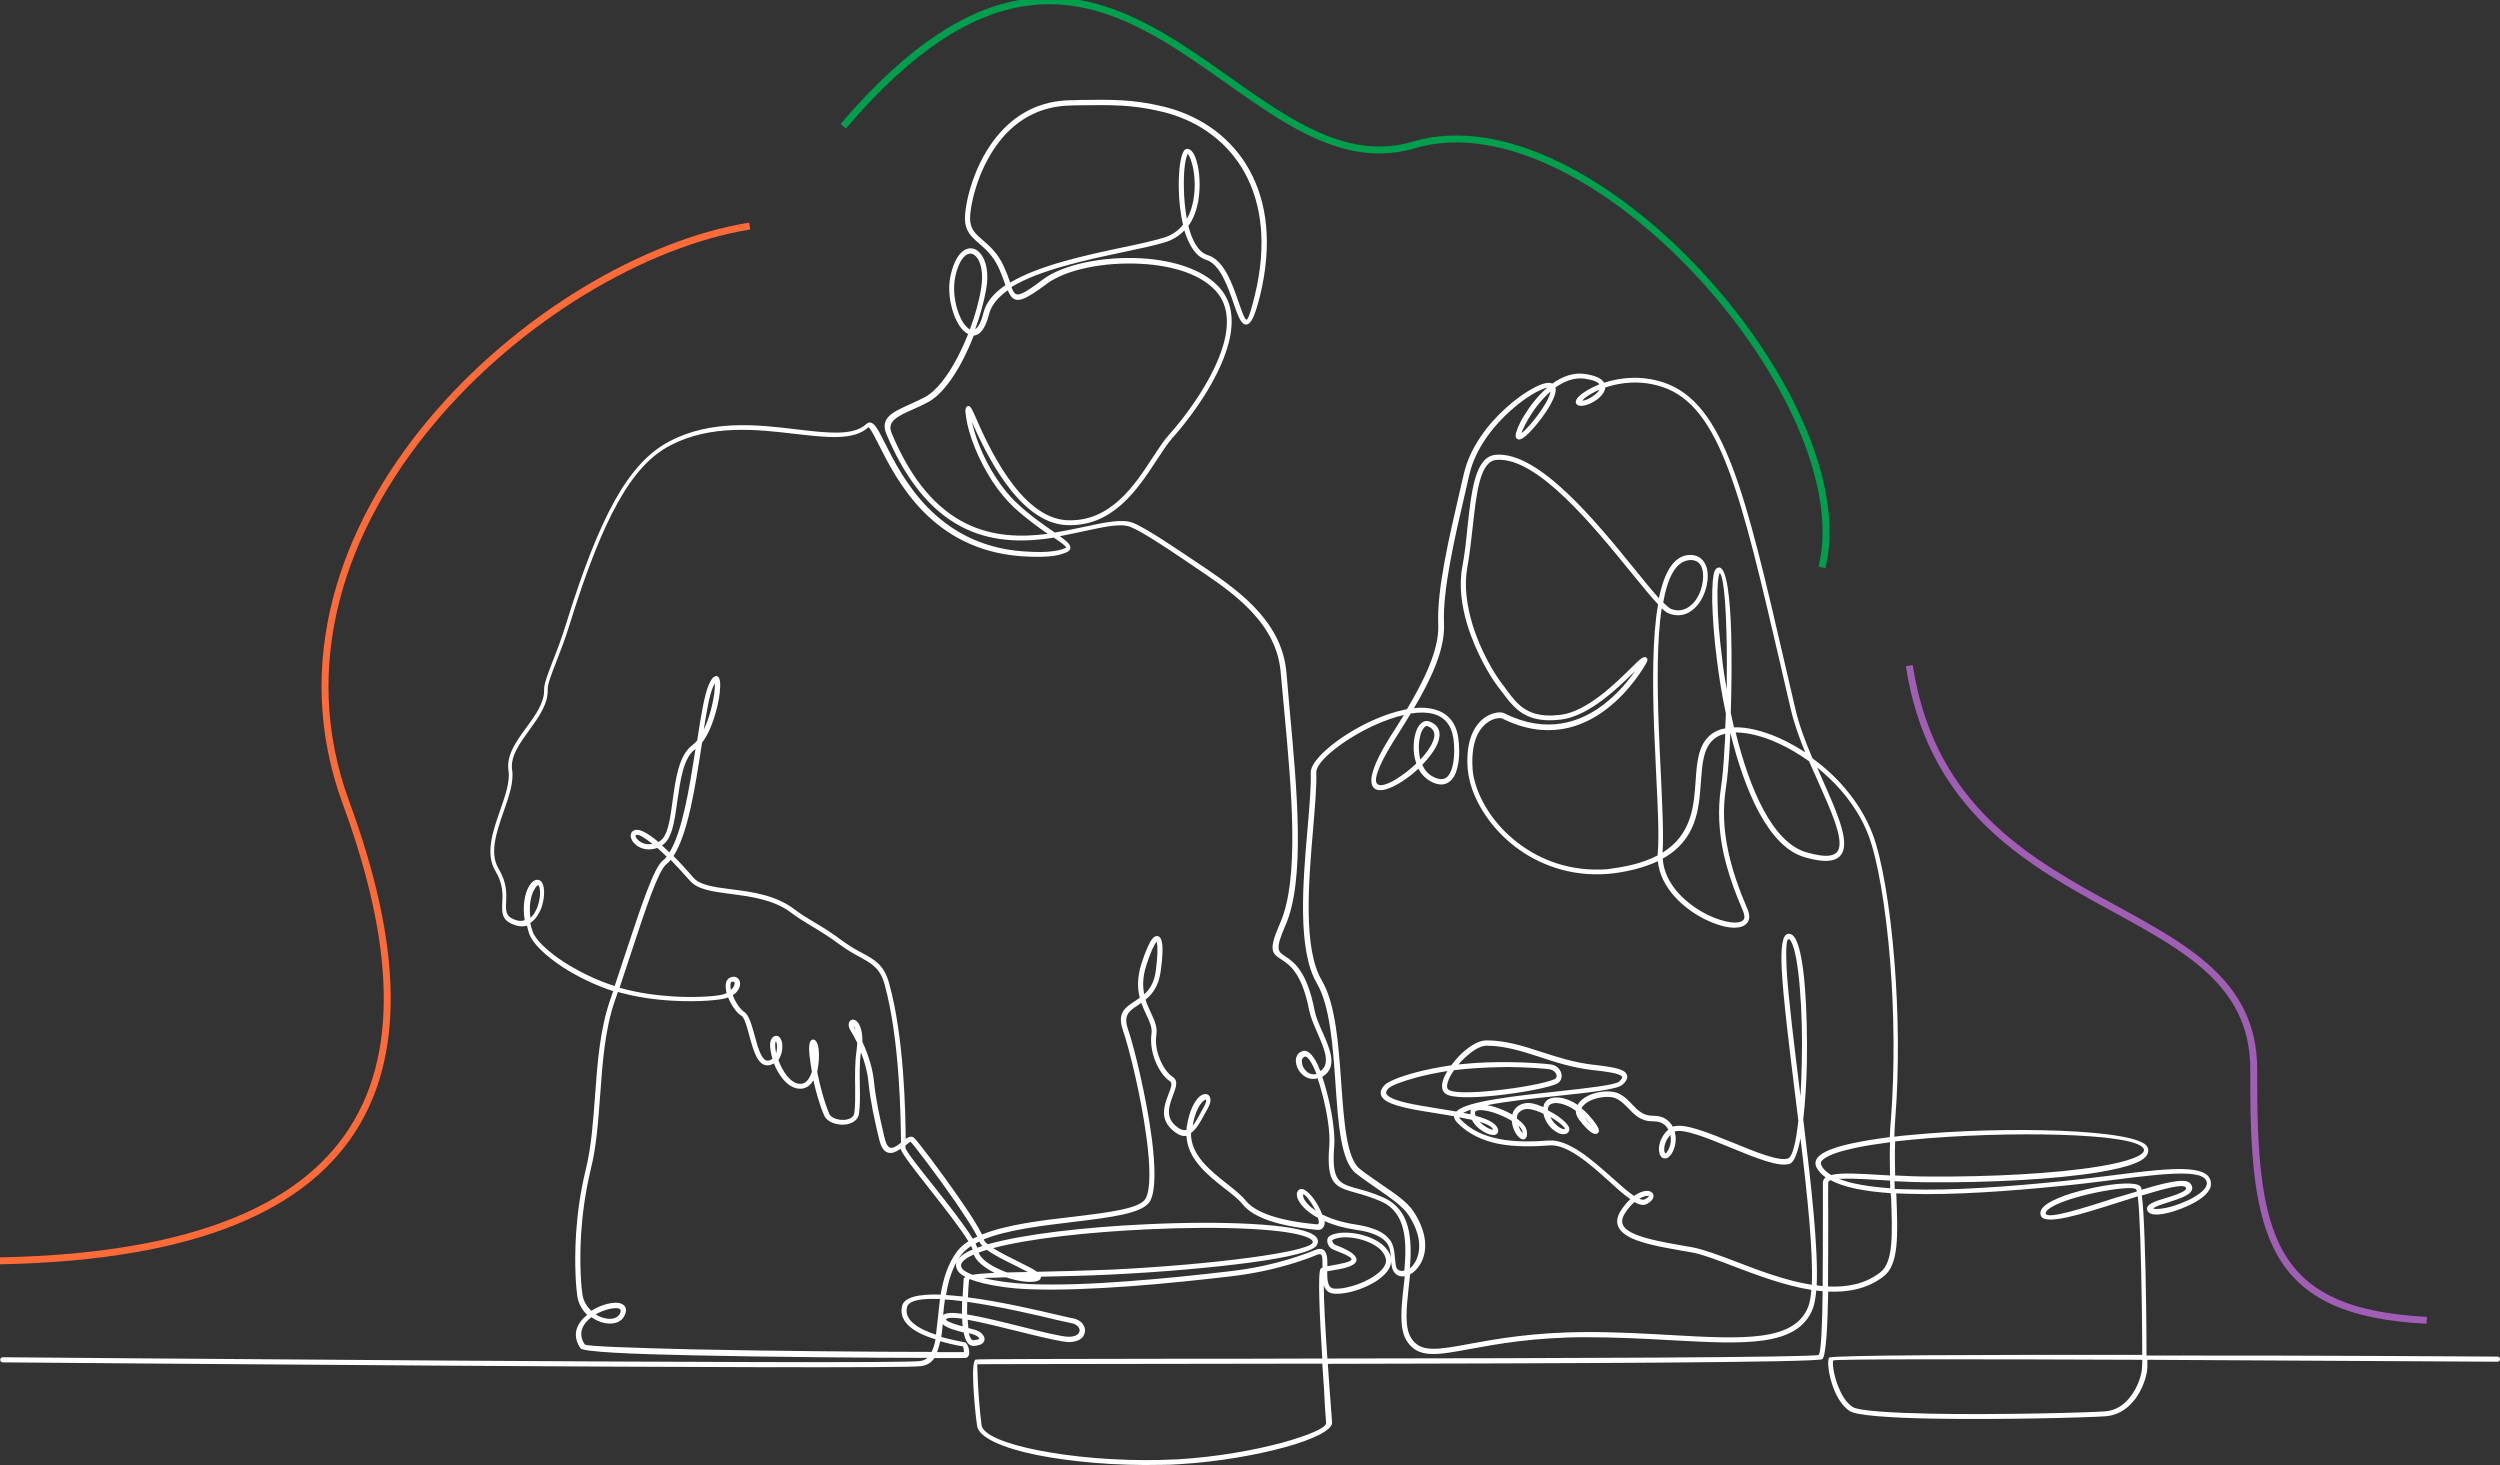 <svg width="720" height="422" viewBox="0 0 720 422" fill="none" xmlns="http://www.w3.org/2000/svg">
<rect x="0" y="0" width="720" height="422" fill="#333333" stroke="none"/>
<g clip-path="url(#clip0_388_5198)">
<path d="M719.263 390.701C719.693 390.701 720 391.008 720 391.437C720 391.867 719.693 392.174 719.263 392.174C718.956 392.174 667.808 391.867 618.441 391.621C618.441 392.603 618.441 393.278 618.441 393.647C618.441 395.795 617.213 400.275 614.389 403.589C612.485 405.859 609.845 407.639 606.406 407.885C601.371 408.253 575.89 408.928 556.241 408.56C544.39 408.314 534.627 407.701 532.663 406.35C530.575 404.939 529.101 402.484 528.119 399.968C526.584 396.101 526.215 391.928 526.768 391.008C527.198 390.271 571.162 390.148 616.968 390.21C616.968 383.459 616.783 368.362 616.415 356.885C616.231 351.546 615.985 347.004 615.678 344.549C613.836 345.102 611.933 345.715 610.029 346.329C599.407 349.705 588.661 353.141 587.74 350.011C587.433 349.091 587.802 348.232 588.661 347.434C589.828 346.329 592.038 345.286 594.679 344.304C597.258 343.383 600.389 342.586 603.398 341.972C609.599 340.683 615.555 340.376 616.476 341.726C616.599 341.91 616.722 342.217 616.783 342.647C623.66 340.56 629.371 339.21 630.722 340.744C631.704 341.849 631.52 342.77 630.599 343.629C629.432 344.672 626.976 345.47 624.643 346.206C623.108 346.697 621.696 347.127 620.775 347.618C620.345 347.863 620.099 347.986 620.099 347.986C620.161 348.109 620.468 348.17 620.897 348.17C621.941 348.232 623.538 347.986 625.318 347.495C627.099 347.004 629.064 346.206 630.844 345.347C633.423 343.997 635.45 342.401 635.572 340.99C635.695 339.149 633.73 338.29 630.292 338.044C625.38 337.737 617.643 338.658 608.556 339.824C604.135 340.376 599.345 340.99 594.31 341.481C579.267 343.015 562.75 344.243 549.487 343.813C548.32 343.752 547.215 343.752 546.11 343.69L546.171 344.734C546.601 355.842 546.846 364.188 542.548 367.564C537.943 371.123 532.417 372.228 526.522 371.982C526.338 381.986 525.908 390.578 524.803 391.437C523.514 392.419 448.787 392.665 382.412 392.787C382.719 397.697 383.087 402.3 383.333 405.491C383.456 407.516 383.579 408.989 383.64 409.726C383.701 411.812 378.298 414.574 369.886 416.845C361.781 419.054 350.851 421.018 339.553 421.693C337.895 421.816 336.238 421.877 334.518 421.877C321.624 422.184 308.545 421.018 298.66 419.054C288.712 417.029 281.897 414.022 281.406 410.646C280.914 407.394 280.485 402.423 280.3 398.495C280.116 394.813 280.3 391.867 280.976 391.56C281.344 391.376 306.458 391.376 340.413 391.314C352.939 391.314 366.693 391.314 380.815 391.253C380.079 379.592 379.465 366.582 380.324 365.416C380.447 365.293 380.631 365.17 380.877 365.047C380.877 363.575 380.938 362.224 380.631 361.549C380.447 361.181 380.14 361.058 379.342 361.365C377.623 362.102 368.228 365.968 354.658 367.564C345.755 368.607 335.439 369.712 325.308 370.448C315.115 371.185 305.107 371.614 296.756 371.307C291.414 371.123 286.748 370.448 283.186 369.589C281.774 369.221 280.485 368.852 279.441 368.423C279.195 368.484 279.134 368.484 279.072 368.546V368.668C278.949 370.141 278.827 371.86 278.765 373.639C288.405 374.867 299.212 377.444 305.045 378.795C306.949 379.224 308.361 379.592 308.914 379.654C310.572 379.961 311.677 380.82 312.168 381.863C312.414 382.354 312.536 382.907 312.475 383.398C312.414 383.95 312.229 384.441 311.922 384.932C311.247 385.852 309.958 386.466 307.993 386.527C305.905 386.527 300.317 385.177 294.116 383.643C288.774 382.293 282.941 380.881 278.704 380.083C278.704 380.39 278.704 380.697 278.765 381.004C278.827 381.495 278.827 381.986 278.888 382.477C279.993 382.784 280.914 382.968 281.406 383.213C282.204 383.52 282.879 384.073 283.248 384.686C283.493 385.055 283.555 385.423 283.555 385.791C283.493 386.221 283.309 386.589 282.941 386.896C282.511 387.264 281.713 387.509 280.546 387.632C278.888 387.755 278.028 386.159 277.537 383.766C275.204 383.152 272.502 382.416 271.52 381.372C271.397 382.661 271.274 383.888 271.09 385.055C272.011 385.3 272.932 385.546 273.792 385.73C275.327 386.098 276.555 386.343 277.23 386.466C277.599 386.527 277.783 386.589 277.906 386.589C278.397 386.773 278.827 387.571 279.011 388.43C279.072 388.737 279.134 389.044 279.134 389.351C279.134 389.657 279.134 389.964 279.011 390.271C278.888 390.701 278.581 391.008 278.151 391.069C278.028 391.13 274.651 391.13 269.125 391.13C268.204 392.419 266.976 393.278 265.134 393.462C256.047 394.567 1.535 392.358 0.798 392.358C0.369 392.358 0.062 392.051 0.062 391.621C0.062 391.192 0.369 390.885 0.798 390.885C1.535 390.885 255.924 393.094 264.95 391.99C265.809 391.867 266.546 391.56 267.099 391.069C251.38 391.069 222.03 390.823 199.25 390.332C181.627 389.964 167.873 389.351 167.198 388.307C164.496 384.441 166.215 381.004 169.101 378.672C167.689 377.322 166.645 375.542 166.277 373.394C166.031 371.86 165.294 364.925 165.908 355.228C166.277 349.766 167.075 343.445 168.733 336.694C170.329 330.188 170.821 322.885 171.373 315.521C172.049 306.07 172.785 296.496 175.733 287.965C176.04 287.167 176.285 286.308 176.592 285.449C171.312 283.73 166.215 281.214 162.04 278.514C157.005 275.2 153.321 271.64 152.4 268.878C152.154 268.081 151.909 267.344 151.786 266.608C151.724 266.608 151.725 266.608 151.663 266.608C150.619 266.915 149.391 266.853 148.102 266.362C144.418 265.012 144.54 262.925 144.663 259.918C144.786 257.586 144.909 254.579 142.698 250.897C139.69 245.864 141.9 239.482 144.049 233.344C145.523 229.11 146.935 225.059 146.444 221.929C145.769 217.572 148.654 213.521 151.602 209.532C154.242 205.911 156.821 202.29 156.698 198.67C156.637 197.074 157.742 194.128 159.277 190.2C160.444 187.254 161.794 183.695 163.022 179.706C167.873 164.117 172.356 152.58 177.084 144.11C181.873 135.58 186.908 130.179 192.802 127.11C204.899 120.728 218.407 122.323 229.582 123.674C238.424 124.717 245.792 125.576 249.477 122.139C250.275 121.403 251.073 121.587 251.871 122.446C252.731 123.367 253.652 125.208 254.88 127.663C259.792 137.421 269.616 156.876 294.484 158.778C298.66 159.085 301.484 159.024 303.449 158.717C305.352 158.471 306.396 158.042 307.01 157.735C307.072 157.673 307.194 157.796 307.133 157.735C306.887 157.182 305.537 156.2 303.51 154.85C287.73 157.305 268.266 155.832 255.31 125.085C253.345 120.36 257.029 118.703 262.064 116.432C263.415 115.818 264.827 115.204 266.301 114.407C269.678 112.627 272.993 108.208 275.757 102.93C276.862 100.782 277.906 98.511 278.827 96.179C278.765 96.118 278.642 96.118 278.581 96.056C277.783 95.627 276.985 94.829 276.309 93.786C274.099 90.472 272.625 84.335 273.792 79.241C274.713 75.129 276.248 72.858 277.906 71.938C278.704 71.508 279.564 71.385 280.362 71.631C281.16 71.815 281.835 72.367 282.449 73.104C283.984 75.006 284.844 78.566 284.046 83.168C283.432 86.667 282.327 90.778 280.853 94.829C281.713 94.277 282.572 92.804 283.248 90.042C284.046 86.912 286.318 84.335 289.572 82.125C289.511 81.941 289.449 81.818 289.388 81.634C288.958 80.407 288.467 78.995 287.73 77.338C286.072 73.717 283.923 71.815 282.081 70.219C279.748 68.194 277.906 66.598 277.906 62.855C277.906 58.743 280.362 46.714 288.098 38.122C292.765 32.905 299.335 28.977 308.484 28.855C309.282 28.855 310.019 28.855 310.756 28.793C319.966 28.671 326.29 28.548 335.071 30.696C335.501 30.819 335.869 30.88 336.299 31.003C346.369 33.764 354.842 39.902 359.877 49.046C364.912 58.19 366.509 70.342 362.886 85.194C362.702 85.93 362.518 86.667 362.272 87.465C360.983 92.19 359.816 93.786 358.527 93.418C357.237 93.049 356.377 90.533 355.272 87.342C353.614 82.493 351.342 76.049 347.351 74.822C344.343 73.901 342.378 70.526 341.088 66.353C339.676 67.887 337.834 69.053 335.501 69.79C332.431 70.71 328.194 71.631 323.466 72.613C312.721 74.883 299.274 77.768 291.291 82.677C291.537 83.353 291.783 83.905 292.09 84.273C293.011 85.501 294.791 84.703 300.317 80.529C306.151 76.111 317.756 73.779 328.685 74.392C338.264 74.945 347.413 77.829 351.895 83.659C355.641 88.508 355.272 94.952 353.062 101.396C349.623 111.583 341.518 121.894 337.711 126.067C336.299 127.663 334.825 129.934 333.167 132.45C327.703 140.796 320.519 151.843 307.133 151.229C293.256 150.554 283.739 130.118 279.932 121.587C280.362 123.428 281.037 125.822 282.081 128.399C283.37 131.652 285.028 134.843 286.993 137.789C288.774 140.489 290.8 143.006 293.011 145.031C296.94 148.713 300.87 151.352 303.694 153.316L303.756 153.377C306.765 152.886 309.65 152.273 312.291 151.72C318.247 150.432 323.098 149.388 326.229 150.554C328.01 151.229 331.141 153.071 334.887 155.464C338.571 157.858 342.992 160.803 347.536 163.872C352.878 167.493 358.281 171.421 362.518 176.208C366.816 181.056 369.886 186.702 370.5 193.76C370.807 197.503 371.114 200.94 371.421 204.377C373.57 227.575 375.965 253.413 370.193 266.546C367.184 273.42 368.044 274.034 370.009 275.322C372.526 276.979 376.394 279.496 378.605 291.034C378.973 292.875 379.894 295.084 380.877 297.232C383.087 302.264 385.298 307.297 381 309.997C380.938 310.059 380.877 310.059 380.815 310.12C381.245 311.409 381.675 312.759 382.043 314.232C383.579 319.878 384.561 326.322 384.254 330.127C383.456 340.253 385.666 340.867 391.008 342.34C393.034 342.892 395.491 343.567 398.376 344.856C406.236 348.354 406.727 356.701 406.052 365.293L406.113 365.232C406.727 364.741 407.28 364.004 407.71 363.206C409.245 360.322 409.429 355.658 405.622 349.889C403.964 347.434 400.71 345.163 396.903 342.524C394.877 341.113 392.727 339.64 390.578 337.983C386.157 334.607 385.421 323.744 384.622 312.145C383.886 301.283 383.026 289.683 379.28 283.239C373.57 273.604 375.228 254.088 376.579 238.622C377.131 232.178 377.623 226.409 377.5 222.482C377.377 218.799 385.85 211.742 395.245 207.507C398.376 206.095 401.569 204.991 404.578 204.377C404.762 204.316 405.008 204.316 405.192 204.254C409.859 196.399 414.525 187.316 414.218 179.89C413.788 169.886 417.227 155.28 420.604 140.674C420.911 139.262 421.279 137.85 421.586 136.439C423.367 128.767 428.648 121.955 433.99 117.23C436.691 114.836 439.393 112.934 441.603 111.768C443.998 110.479 445.902 109.988 446.945 110.417C447.007 110.417 447.007 110.479 447.068 110.479C449.893 108.454 453.147 107.165 456.586 107.717C459.778 108.208 461.375 109.129 461.989 110.233C466.594 108.699 472.734 108.024 479.181 110.172C496.62 116.064 502.637 141.84 514.119 191.489C515.04 195.417 515.961 199.467 517.067 204.193C518.11 208.734 519.952 213.583 521.979 218.37C525.294 220.825 528.487 223.648 531.25 226.9C534.628 230.828 537.452 235.308 539.294 240.157C541.934 247.03 544.329 260.777 545.618 277.102C546.724 291.279 547.031 307.42 545.803 322.701C545.68 324.297 545.618 325.831 545.557 327.365C547.031 327.181 548.627 326.997 550.224 326.874C577.486 324.235 615.924 325.156 618.441 330.311C618.564 330.557 618.625 330.802 618.687 331.109C618.871 332.705 617.459 334.055 614.696 335.098C612.24 336.08 608.678 336.878 604.38 337.614C591.731 339.701 572.39 340.622 555.75 340.499C552.188 340.499 548.75 340.315 545.618 340.192C545.618 340.928 545.68 341.665 545.68 342.401C546.785 342.463 547.952 342.524 549.18 342.524C562.381 342.954 578.837 341.726 593.819 340.192C598.67 339.701 603.521 339.087 608.064 338.535C617.213 337.369 625.011 336.387 630.108 336.755C634.467 337.062 636.923 338.351 636.739 341.235C636.616 343.261 634.222 345.224 631.213 346.759C629.371 347.679 627.345 348.477 625.441 349.03C623.538 349.582 621.757 349.889 620.529 349.766C619.546 349.705 618.871 349.398 618.503 348.784C618.011 347.802 618.625 347.066 619.792 346.452C620.836 345.9 622.31 345.47 623.906 344.979C626.116 344.304 628.45 343.567 629.371 342.708C629.616 342.463 629.678 342.217 629.432 341.91C628.573 340.928 623.292 342.34 616.845 344.304C617.213 347.004 617.459 351.607 617.643 357.008C618.073 368.484 618.196 383.582 618.196 390.394C667.87 390.332 718.956 390.701 719.263 390.701ZM616.968 391.621C571.592 391.437 528.242 391.376 527.996 391.805C527.628 392.419 528.057 395.979 529.47 399.477C530.391 401.748 531.68 403.957 533.522 405.184C535.242 406.35 544.697 406.903 556.241 407.148C575.767 407.516 601.249 406.841 606.284 406.473C609.292 406.228 611.564 404.693 613.222 402.668C615.801 399.6 616.906 395.61 616.906 393.647C616.968 393.278 616.968 392.603 616.968 391.621ZM615.433 343.138C615.371 342.892 615.31 342.708 615.248 342.586C614.696 341.726 609.415 342.279 603.705 343.445C600.757 344.058 597.749 344.856 595.231 345.715C592.714 346.575 590.688 347.557 589.705 348.477C589.275 348.907 589.091 349.275 589.152 349.52C589.705 351.239 599.714 348.048 609.599 344.856C611.564 344.365 613.529 343.69 615.433 343.138ZM544.513 343.629C537.145 343.138 531.005 341.972 527.198 339.885C526.768 340.069 526.522 340.315 526.522 340.622C526.461 342.279 526.522 345.593 526.522 349.766C526.522 355.719 526.522 363.39 526.461 370.51C532.049 370.755 537.268 369.773 541.566 366.398C545.311 363.452 545.004 355.474 544.636 344.795L544.513 343.629ZM525.786 339.087C524.558 338.228 523.637 337.185 523.084 336.08C522.531 334.791 522.961 333.625 524.312 332.582C526.093 331.232 529.531 330.066 534.075 329.145C537.022 328.531 540.461 327.979 544.268 327.488C544.329 325.892 544.39 324.235 544.575 322.517C545.741 307.297 545.496 291.279 544.39 277.164C543.101 260.962 540.706 247.398 538.127 240.586C536.347 235.861 533.584 231.565 530.329 227.76C528.18 225.243 525.786 223.034 523.33 221.009C523.882 222.298 524.435 223.586 524.987 224.814C528.794 233.344 532.049 240.832 530.882 244.821C529.961 247.889 526.707 248.933 519.645 246.846C509.391 243.839 502.514 228.005 498.339 211.067C498.277 212.417 498.216 213.706 498.155 214.994C497.848 220.088 497.479 224.323 497.049 227.023C496.067 233.344 496.497 239.359 497.725 245.128C498.953 250.897 500.979 256.481 503.251 261.759C504.049 263.601 503.927 264.951 503.128 265.871C502.207 266.976 500.427 267.344 498.216 267.099C496.128 266.853 493.672 266.055 491.155 264.828C484.83 261.698 478.199 255.684 477.462 248.012C475.436 248.994 473.103 249.792 470.401 250.467C467.822 251.081 465.366 251.51 462.971 251.694C452.165 252.492 443.077 248.994 436.261 243.778C429.446 238.5 424.902 231.38 423.306 224.998C422.999 223.77 422.814 222.604 422.692 221.438C422.323 216.59 423.06 213.153 424.288 210.637C425.271 208.734 426.499 207.384 427.788 206.525C429.077 205.666 430.428 205.298 431.472 205.175C432.27 205.114 432.946 205.236 433.376 205.482C445.472 211.496 455.112 208.059 461.928 202.843C465.243 200.265 467.883 197.319 469.787 194.803C470.217 194.251 470.585 193.698 470.954 193.207L470.892 193.269C466.287 197.81 457.875 206.095 449.831 207.2C439.516 208.55 436.2 204.07 432.762 199.529C432.332 198.976 431.963 198.424 431.534 197.933C429.2 194.926 425.025 187.93 422.569 179.89C420.972 174.551 420.113 168.72 421.157 163.197C421.832 159.637 422.262 155.71 422.63 151.904C423.797 141.226 424.841 131.468 430.797 130.977C443.2 129.934 459.84 150.432 470.892 164.056C473.594 167.37 475.927 170.255 477.769 172.28C479.304 164.854 482.006 160.006 486.611 159.821C489.129 159.76 490.664 161.11 491.4 163.135C491.953 164.731 491.953 166.695 491.523 168.659C491.093 170.623 490.234 172.587 489.006 174.121C486.98 176.637 484.094 178.049 480.532 176.637C480.041 176.453 479.366 175.962 478.567 175.226C477.155 184.431 477.278 196.951 477.708 209.103C477.892 213.767 478.076 218.431 478.322 222.85C478.752 232.424 479.181 240.709 478.813 245.435C478.813 245.496 478.813 245.496 478.813 245.557C487.225 240.341 487.839 232.178 488.33 224.998C488.699 219.597 489.067 214.749 492.444 211.803C493.181 211.128 494.041 210.637 495.023 210.269C495.576 210.023 496.19 209.9 496.865 209.778C496.927 208.366 496.988 206.955 497.049 205.482C495.883 200.02 495.023 194.619 494.409 189.587C493.611 183.388 493.243 177.742 493.12 173.323C493.058 168.843 493.304 165.652 493.857 164.363C494.164 163.749 494.593 163.442 495.085 163.442C495.146 163.442 495.146 163.442 495.207 163.442C497.295 163.749 498.278 171.912 498.585 182.467C498.769 189.525 498.707 197.749 498.462 205.359C498.769 206.709 499.076 208.059 499.383 209.471C503.128 209.348 507.672 210.453 512.4 212.539C514.856 213.644 517.374 215.056 519.891 216.651C518.233 212.539 516.698 208.366 515.777 204.377C514.795 200.327 513.812 195.908 512.83 191.673C501.409 142.576 495.514 117.046 478.813 111.461C472.611 109.374 466.717 110.111 462.357 111.583C462.296 111.952 462.235 112.259 462.05 112.627C461.743 113.363 461.129 114.038 460.454 114.652C458.612 116.248 455.787 117.291 454.498 116.739C454.068 116.555 453.822 116.186 453.822 115.757C453.822 115.266 454.191 114.652 454.866 114.038C455.419 113.486 456.217 112.934 457.261 112.32C458.182 111.768 459.349 111.215 460.638 110.663C460.147 109.988 458.857 109.435 456.463 109.067C453.454 108.638 450.568 109.742 447.989 111.583C448.051 112.013 448.051 112.443 447.989 112.934C447.621 114.898 445.902 117.843 443.937 120.482C441.972 123.06 439.823 125.453 438.533 126.19C438.104 126.497 437.674 126.619 437.305 126.558C436.753 126.435 436.507 126.067 436.507 125.453C436.507 124.962 436.753 124.103 437.182 123.06C437.612 122.078 438.165 120.912 438.963 119.684C440.56 117.046 442.831 114.038 445.595 111.645C444.858 111.768 443.753 112.259 442.402 112.934C440.253 114.1 437.674 115.879 435.095 118.212C429.998 122.753 424.841 129.32 423.183 136.684C422.876 138.096 422.507 139.507 422.2 140.919C418.823 155.403 415.446 169.948 415.876 179.767C416.183 187.316 411.823 196.153 407.218 203.947C409.367 203.702 411.394 203.825 413.174 204.316C416.736 205.298 419.315 207.814 419.99 212.539C420.297 214.749 420.42 217.879 419.867 220.456C419.56 221.991 419.069 223.341 418.271 224.323C417.411 225.366 416.244 226.041 414.771 225.918C413.973 225.857 413.051 225.612 412.069 225.059C410.473 224.2 409.306 222.911 408.508 221.377C407.587 222.236 406.604 223.095 405.56 223.832C401.815 226.655 397.885 228.373 396.043 227.207C394.078 225.98 394.447 221.929 399.789 213.153C400.464 212.048 401.14 210.944 401.876 209.839C402.675 208.612 403.473 207.262 404.332 205.911C401.631 206.525 398.745 207.568 395.982 208.796C387.078 212.846 378.973 219.29 379.096 222.42C379.219 226.471 378.728 232.24 378.175 238.684C376.886 253.904 375.228 273.174 380.693 282.38C384.684 289.131 385.482 300.853 386.28 311.9C387.078 323.192 387.815 333.687 391.684 336.694C393.833 338.351 395.982 339.824 397.947 341.174C401.938 343.874 405.315 346.206 407.096 348.907C411.271 355.228 411.025 360.445 409.245 363.697C408.692 364.741 408.017 365.538 407.28 366.214C406.911 366.52 406.482 366.827 406.113 367.011C405.99 368.116 405.867 369.282 405.745 370.387C405.069 376.585 404.455 382.293 406.42 385.361C409.122 389.657 413.973 388.737 423.306 387.018C430.981 385.607 441.603 383.704 456.401 383.643C465.305 383.582 473.717 384.073 481.331 384.502C501.962 385.668 516.944 386.466 520.812 376.217C521.242 375.112 521.487 373.517 521.672 371.491C513.996 370.264 506.014 367.257 499.26 364.679C494.471 362.838 490.234 361.242 487.225 360.69C486.98 360.629 485.813 360.445 484.708 360.26C478.076 359.094 471.445 357.928 468.129 355.596C465.612 353.816 464.813 351.484 467.085 348.232C467.884 347.066 468.743 346.084 469.541 345.347C467.699 344.12 465.612 342.217 463.401 340.192C457.936 335.282 451.366 329.452 446.27 329.882C441.296 330.25 436.323 330.311 431.718 329.452C427.051 328.531 422.814 326.629 419.56 323.192C419.007 322.578 418.762 322.026 418.762 321.474C417.227 321.228 415.569 320.921 413.973 320.676C407.28 319.633 400.771 318.589 398.561 316.564C397.333 315.459 397.271 314.109 398.745 312.514C399.727 311.47 403.166 310.059 407.832 308.831C410.78 308.033 414.28 307.358 417.964 306.806C418.639 305.885 419.376 305.026 420.174 304.167C422.692 301.589 425.7 299.626 428.034 299.626C433.621 299.626 438.595 301.221 443.875 302.94C448.419 304.412 453.27 306.008 459.103 306.683H459.287C463.217 307.174 466.901 307.604 468.129 308.893C468.989 309.813 468.866 310.979 467.269 312.391C465.734 313.802 457.568 314.662 448.296 315.643C441.358 316.38 433.867 317.178 428.341 318.282C429.016 318.405 429.814 318.589 430.551 318.835C432.27 319.387 434.051 320.124 435.586 321.044C435.586 320.983 435.586 320.983 435.586 320.921C435.77 319.939 436.507 318.896 437.612 318.282C438.533 317.791 439.7 317.485 441.051 317.73C442.156 317.914 443.323 318.344 444.489 318.835C444.551 318.405 444.674 317.976 444.858 317.669C445.288 316.932 446.024 316.38 447.007 316.196C447.866 316.012 448.91 316.012 450.016 316.257C451.366 316.564 452.901 317.178 454.375 318.221C454.682 317.607 455.173 317.055 455.787 316.564C456.647 315.889 457.691 315.337 458.857 314.968C461.498 314.109 464.629 314.048 466.533 315.091C468.068 315.95 469.112 317.055 470.155 318.16C471.752 319.817 473.225 321.412 476.296 321.351C477.646 321.351 478.813 321.658 479.734 322.272C480.594 322.824 481.269 323.56 481.76 324.481C485.015 323.315 492.076 326.261 499.076 329.084C505.769 331.846 512.461 334.546 514.979 333.625C516.268 333.134 517.251 328.9 517.926 322.763C517.619 320.124 517.251 317.423 516.944 314.846C515.224 300.792 513.567 287.535 513.137 279.066C512.83 272.868 513.321 269.001 515.04 268.94C515.9 268.878 516.575 269.431 517.189 270.535C518.417 272.868 519.338 278.023 519.83 284.528C520.321 290.911 520.505 298.644 520.382 306.07C520.259 311.9 519.891 317.607 519.338 322.394C521.61 340.928 523.698 359.708 523.207 370.203C523.821 370.264 524.373 370.325 524.926 370.387C524.987 363.329 524.987 355.658 524.987 349.766C524.987 345.593 524.987 342.217 524.987 340.56C525.049 339.947 525.294 339.456 525.786 339.087ZM524.496 335.466C524.987 336.632 526.031 337.614 527.382 338.412C528.794 338.044 530.882 337.921 533.399 337.983C535.671 338.044 538.25 338.167 541.198 338.351C542.18 338.412 543.224 338.474 544.329 338.535C544.268 335.466 544.206 332.275 544.329 328.961C540.706 329.452 537.329 329.943 534.505 330.557C530.145 331.477 526.891 332.521 525.294 333.748C524.496 334.3 524.251 334.853 524.496 335.466ZM529.593 339.517C533.215 340.928 538.312 341.788 544.39 342.217C544.39 341.481 544.329 340.744 544.329 340.008C543.224 339.947 542.119 339.885 541.075 339.824C538.127 339.64 535.487 339.517 533.338 339.456C531.926 339.456 530.636 339.456 529.593 339.517ZM550.653 328.225C548.996 328.409 547.399 328.531 545.803 328.716C545.68 332.152 545.741 335.405 545.803 338.535C548.996 338.719 552.434 338.842 555.995 338.842C572.574 338.965 591.793 338.044 604.38 335.957C608.556 335.282 611.994 334.484 614.389 333.564C616.476 332.766 617.582 331.907 617.459 331.109C617.459 330.986 617.397 330.925 617.336 330.802C615.126 326.199 577.486 325.647 550.653 328.225ZM523.759 390.21C524.496 389.657 524.803 381.495 524.926 371.86C524.312 371.798 523.698 371.737 523.084 371.676C522.9 373.762 522.593 375.481 522.163 376.708C517.926 388 502.514 387.141 481.208 385.975C473.594 385.545 465.182 385.116 456.34 385.116C441.665 385.177 431.104 387.08 423.49 388.491C413.543 390.332 408.385 391.253 405.131 386.159C402.92 382.661 403.534 376.708 404.271 370.264C404.394 369.343 404.455 368.484 404.578 367.564C403.227 367.748 402.061 367.318 401.324 366.091C400.894 365.416 400.771 364.434 400.648 363.39C400.525 365.477 398.745 367.38 396.35 368.975C394.017 370.448 391.008 371.676 388.307 372.228C386.833 372.535 385.482 372.657 384.315 372.596C382.535 372.473 381.675 371.491 381.245 370.141C381.245 374.928 381.736 383.398 382.289 391.253C448.358 391.192 522.777 390.946 523.759 390.21ZM380.815 392.726C366.632 392.726 352.878 392.787 340.29 392.787C306.519 392.849 281.528 392.849 281.467 392.91C281.406 392.91 281.528 395.304 281.651 398.434C281.835 402.361 282.265 407.21 282.695 410.462C283.063 413.163 289.449 415.802 298.782 417.643C308.545 419.607 321.501 420.773 334.273 420.466C335.931 420.404 337.588 420.343 339.246 420.282C350.483 419.607 361.29 417.643 369.272 415.495C376.947 413.347 381.982 411.199 381.921 409.849C381.859 409.235 381.798 407.701 381.614 405.614C381.491 402.361 381.184 397.697 380.815 392.726ZM382.289 364.679C382.719 364.618 383.149 364.495 383.64 364.434C385.912 364.004 388.921 363.513 389.228 362.777C389.412 362.286 388.184 361.488 384.131 359.954C383.517 359.708 383.087 359.34 382.78 358.91C382.535 358.542 382.35 358.174 382.289 357.806C382.228 357.376 382.228 357.008 382.351 356.701C382.412 356.455 382.596 356.271 382.78 356.087C383.333 355.658 384.07 355.412 384.929 355.228C387.017 354.798 389.964 354.983 392.727 355.78C395.491 356.578 398.131 357.99 399.543 359.954C400.034 360.629 400.403 361.365 400.587 362.163C400.464 360.874 400.341 359.463 399.727 358.481C399.052 357.253 397.824 356.394 396.227 355.658C394.631 354.921 392.666 354.492 390.517 354.185C386.833 353.632 383.886 352.773 381.491 351.668C381.552 352.282 381.491 352.835 381.245 353.264C380.877 353.939 380.263 354.307 379.28 354.185H379.096C374.614 353.694 362.333 352.405 357.913 346.882C356.746 345.409 354.781 343.874 352.632 342.217C347.72 338.351 342.009 333.809 341.702 327.12C340.413 327.365 338.939 326.752 337.159 324.972C334.027 321.842 335.378 318.098 336.545 315.091C337.22 313.373 337.711 311.961 337.036 311.47C335.378 310.427 333.72 308.156 332.676 305.456C331.755 303.062 331.264 300.301 331.632 297.723C331.878 295.943 331.08 294.225 330.159 292.261C329.668 291.218 329.115 290.052 328.685 288.824C328.317 289.07 327.948 289.315 327.641 289.561C325.308 291.095 323.466 292.322 324.817 296.25C326.659 301.589 330.097 315.705 331.694 327.672C332.738 335.773 332.922 342.954 331.203 345.961C329.176 349.52 319.72 350.625 309.098 351.914C300.01 353.019 290.063 354.185 283.309 356.946C283.432 357.376 283.862 357.867 284.476 358.358C294.791 355.412 312.659 353.387 330.097 352.589C351.834 351.546 372.895 352.405 378.052 355.474C379.526 356.333 379.956 357.437 379.219 358.665C378.175 360.445 370.807 362.163 360.369 363.575C349.071 365.109 334.089 366.398 319.843 367.073C312.475 367.441 305.659 367.564 299.765 367.686C299.826 368.361 299.396 368.791 298.353 369.037C298.23 369.037 298.046 369.098 297.923 369.098C295.774 369.405 292.704 368.852 289.756 367.871C287.177 367.932 284.967 367.993 283.248 368.055L283.432 368.116C286.932 368.975 291.475 369.589 296.695 369.834C304.984 370.141 314.992 369.773 325.124 368.975C335.255 368.239 345.571 367.134 354.413 366.091C367.798 364.556 377.009 360.69 378.728 360.015C380.447 359.279 381.429 359.77 381.921 360.997C382.289 361.918 382.289 363.206 382.289 364.679ZM383.886 365.845C383.272 365.968 382.658 366.029 382.228 366.152C382.228 368.607 382.351 371.062 384.315 371.123C385.359 371.185 386.649 371.062 387.938 370.755C390.517 370.203 393.28 369.098 395.491 367.686C397.578 366.336 399.052 364.802 399.175 363.206C399.175 362.961 399.175 362.777 399.113 362.531C398.99 361.918 398.683 361.304 398.315 360.751C397.087 359.033 394.754 357.806 392.298 357.069C389.78 356.333 387.14 356.149 385.236 356.578C384.622 356.701 384.07 356.885 383.701 357.192C383.701 357.253 383.701 357.315 383.701 357.437C383.763 357.621 383.824 357.806 383.947 357.99C384.131 358.235 384.315 358.419 384.622 358.542C389.657 360.445 391.07 361.979 390.578 363.268C389.964 364.802 386.526 365.416 383.886 365.845ZM278.028 367.748C276.862 367.134 276.125 366.52 275.757 365.845C275.265 364.986 275.204 364.188 275.511 363.452C273.853 366.398 272.993 369.65 272.441 372.964C273.976 373.087 275.572 373.21 277.23 373.394C277.353 371.614 277.476 369.896 277.537 368.484V368.362C277.537 368.116 277.721 367.932 278.028 367.748ZM276.985 365.17C277.353 365.845 278.397 366.459 280.055 367.134C281.59 366.889 283.739 366.704 286.441 366.582C283.616 365.17 281.221 363.329 280.423 361.304C279.932 361.549 279.502 361.733 279.072 361.979C277.23 363.022 276.371 364.066 276.985 365.17ZM276.064 362.47C276.616 361.856 277.414 361.242 278.397 360.69C278.888 360.383 279.441 360.138 280.116 359.892C279.993 359.585 279.871 359.217 279.686 358.849C278.581 359.585 277.66 360.383 276.985 361.242C276.616 361.672 276.309 362.04 276.064 362.47ZM281.467 359.34C281.897 359.156 282.388 359.033 282.941 358.849C282.511 358.419 282.204 357.99 282.02 357.56C281.651 357.744 281.283 357.928 280.976 358.112C281.099 358.542 281.344 358.972 281.467 359.34ZM330.159 354.062C313.396 354.86 296.265 356.701 286.011 359.463C287.976 360.69 290.616 362.04 293.011 363.206C295.282 364.372 297.431 365.354 298.66 366.275C304.8 366.152 311.984 365.968 319.843 365.661C334.027 364.986 349.009 363.697 360.246 362.163C370.254 360.813 377.193 359.279 377.991 357.99C378.237 357.56 377.991 357.192 377.316 356.762C372.403 353.816 351.649 353.019 330.159 354.062ZM284.23 359.954C283.37 360.199 282.572 360.506 281.835 360.751C282.511 362.593 285.09 364.372 288.037 365.661C288.651 365.968 289.326 366.213 290.002 366.459C291.844 366.398 293.809 366.398 295.958 366.336H296.019C294.975 365.784 293.747 365.17 292.397 364.495C289.511 363.084 286.318 361.488 284.23 359.954ZM298.291 367.748C298.353 367.871 298.353 367.993 298.353 367.871C298.353 367.809 298.291 367.809 298.291 367.748ZM278.581 374.928C278.52 376.156 278.52 377.383 278.52 378.549C283.002 379.286 288.897 380.759 294.3 382.109C300.379 383.643 305.905 384.993 307.808 384.993C309.282 384.993 310.203 384.564 310.633 384.011C310.817 383.766 310.879 383.52 310.94 383.275C310.94 383.029 310.879 382.722 310.756 382.477C310.449 381.863 309.712 381.249 308.545 381.065C307.931 380.943 306.58 380.636 304.616 380.206C298.844 378.795 288.037 376.278 278.581 374.928ZM277.169 381.004C277.169 380.574 277.107 380.206 277.107 379.777C274.836 379.47 273.239 379.408 272.686 379.777C272.502 379.961 272.441 380.022 272.441 380.083C272.993 380.759 275.143 381.434 277.23 381.986C277.23 381.679 277.169 381.311 277.169 381.004ZM277.046 378.365C277.046 377.199 277.046 375.972 277.107 374.744C275.388 374.499 273.73 374.315 272.134 374.253C271.888 375.787 271.765 377.26 271.643 378.733C271.704 378.733 271.704 378.672 271.765 378.672C272.564 377.997 274.467 377.997 277.046 378.365ZM279.011 383.95C279.318 385.239 279.748 385.975 280.362 385.975C281.221 385.914 281.713 385.791 281.958 385.607C282.02 385.546 282.02 385.546 282.02 385.546C282.02 385.484 282.02 385.423 281.958 385.361C281.774 385.055 281.344 384.748 280.792 384.502C280.423 384.318 279.809 384.134 279.011 383.95ZM270.722 374.13C265.502 373.885 261.696 374.437 261.204 376.524C260.283 380.39 265.011 382.907 269.555 384.379C269.739 382.907 269.923 381.372 270.108 379.654C270.292 377.935 270.476 376.033 270.722 374.13ZM259.792 376.156C260.406 373.455 264.888 372.658 270.906 372.842C271.643 368.423 272.932 363.943 275.757 360.26C276.555 359.217 277.66 358.297 278.888 357.499C276.678 353.816 271.888 347.741 267.652 342.34C263.538 337.123 259.915 332.521 259.362 330.864C258.625 331.355 257.889 331.784 257.152 331.968C255.494 332.336 253.959 331.6 253.161 327.979C253.099 327.672 252.976 327.059 252.792 326.445C251.933 322.701 250.705 317.485 250.091 311.47C249.784 308.402 248.924 305.517 247.941 303.062C247.512 306.008 247.573 309.506 247.634 312.82C247.696 315.828 247.696 318.651 247.389 320.737C247.205 322.026 246.345 322.885 245.24 323.376C244.687 323.622 244.073 323.806 243.398 323.867C242.722 323.929 242.108 323.929 241.433 323.806C239.652 323.56 237.994 322.64 237.38 321.29C236.152 318.528 235.047 314.723 234.249 311.102C233.389 312.636 232.1 313.618 230.319 313.557C228.416 313.495 226.758 312.329 225.407 310.672C224.363 309.384 223.503 307.849 222.889 306.254C222.46 306.499 221.907 306.745 221.354 306.806C218.223 307.174 216.995 302.571 215.828 298.337C215.091 295.636 214.416 293.059 213.495 292.506C212.328 291.831 211.223 290.297 210.363 288.701C210.118 288.21 209.872 287.719 209.688 287.229C209.504 287.351 209.258 287.413 209.013 287.474C207.662 287.965 201.46 288.64 193.846 288.21C188.996 287.965 183.592 287.228 178.434 285.817C178.25 285.756 178.127 285.694 177.943 285.694C177.636 286.553 177.391 287.351 177.084 288.21C174.198 296.557 173.522 306.07 172.847 315.398C172.294 322.824 171.803 330.127 170.145 336.755C168.549 343.383 167.75 349.643 167.382 355.044C166.768 364.556 167.505 371.369 167.75 372.903C168.057 374.805 169.04 376.34 170.329 377.506C171.742 376.585 173.338 375.91 174.812 375.542C176.47 375.112 178.005 375.051 178.987 375.481C180.215 376.033 180.706 377.076 179.908 378.795C179.478 379.777 178.741 380.39 177.82 380.82C176.715 381.25 175.364 381.311 173.952 381.004C172.724 380.697 171.435 380.145 170.329 379.347C167.812 381.249 166.277 384.073 168.426 387.203C168.794 387.755 182.119 388.184 199.311 388.614C222.705 389.105 253.038 389.351 268.266 389.351C268.818 388.369 269.187 387.141 269.432 385.73C264.152 384.134 258.625 381.188 259.792 376.156ZM273.362 386.957C272.564 386.773 271.704 386.527 270.783 386.282C270.537 387.448 270.23 388.491 269.862 389.412C274.099 389.412 276.862 389.412 277.599 389.412C277.599 389.351 277.599 389.289 277.599 389.166C277.599 388.982 277.537 388.737 277.537 388.553C277.414 388.123 277.353 387.755 277.353 387.755C277.353 387.755 277.169 387.755 276.923 387.694C276.186 387.571 274.836 387.325 273.362 386.957ZM175.119 377.076C173.952 377.383 172.724 377.874 171.557 378.549C172.417 379.102 173.338 379.47 174.198 379.654C175.303 379.899 176.408 379.899 177.206 379.531C177.82 379.286 178.25 378.856 178.557 378.304C178.926 377.567 178.741 377.076 178.373 376.892C177.698 376.647 176.47 376.708 175.119 377.076ZM177.022 283.976C178.127 280.723 179.233 277.348 180.276 274.156C184.636 261.023 188.259 249.976 190.838 247.889C191.267 247.583 191.636 247.153 192.004 246.723C191.083 245.803 190.162 244.944 189.303 244.207C186.846 245.066 184.759 244.514 183.408 243.532C182.855 243.102 182.426 242.673 182.119 242.182C181.811 241.63 181.627 241.077 181.627 240.586C181.689 239.85 182.057 239.297 182.855 239.052C184.206 238.622 186.601 239.972 189.487 242.366L189.61 242.489C189.732 242.427 189.794 242.366 189.917 242.305C192.311 241.016 192.987 235.983 193.723 230.521C194.583 224.261 195.504 217.572 199.311 214.687C199.802 214.319 200.293 213.828 200.785 213.276C201.89 206.157 202.872 200.02 204.162 197.135C204.714 195.908 205.144 195.233 205.574 194.987C206.556 194.312 207.171 194.864 207.355 196.276C207.478 197.012 207.416 198.117 207.293 199.467C206.802 203.579 205.144 210.023 202.197 213.89L202.074 214.626C200.294 226.225 198.206 239.972 193.969 246.539C195.873 248.442 197.837 250.59 199.802 252.861C201.644 254.947 205.758 255.499 210.609 256.113C216.504 256.85 223.381 257.77 228.723 261.821C230.565 263.232 232.407 264.337 234.433 265.564C236.828 266.976 239.468 268.572 242.538 270.904C244.749 272.499 246.652 273.604 248.31 274.463C252.055 276.488 254.573 277.9 256.047 283.117C260.406 298.705 260.774 320.492 260.836 327.979C261.757 327.365 262.494 327.12 263.231 327.672C264.213 328.531 271.029 337.492 276.432 345.347C279.318 349.459 281.774 353.326 282.818 355.535C289.756 352.712 299.826 351.484 308.914 350.441C319.168 349.214 328.255 348.109 329.913 345.224C331.448 342.524 331.264 335.651 330.22 327.856C328.685 316.012 325.247 302.019 323.405 296.741C321.685 291.709 323.957 290.236 326.843 288.333C327.273 288.026 327.764 287.719 328.255 287.351C327.58 284.712 327.457 281.582 328.747 277.47C329.975 273.727 331.08 271.333 331.878 270.351C332.431 269.676 332.983 269.492 333.536 269.615C334.027 269.799 334.396 270.29 334.58 271.088C334.948 272.561 334.887 275.507 334.273 279.741C333.72 283.976 331.878 286.308 329.913 287.904C330.343 289.315 330.957 290.543 331.448 291.647C332.492 293.857 333.352 295.759 333.045 297.907C332.676 300.239 333.106 302.694 333.966 304.842C334.887 307.236 336.36 309.261 337.711 310.12C339.43 311.225 338.694 313.127 337.834 315.459C336.852 318.037 335.624 321.29 338.141 323.806C339.615 325.279 340.781 325.647 341.702 325.402C341.702 325.156 341.764 324.911 341.764 324.665C342.501 319.694 344.158 316.932 345.509 315.766C346.123 315.275 346.676 315.091 347.167 315.091C347.843 315.091 348.334 315.459 348.518 316.134C348.764 316.81 348.579 317.976 347.781 319.326C347.474 319.878 347.167 320.369 346.922 320.86C345.939 322.701 344.957 324.481 343.79 325.647C343.544 325.892 343.237 326.138 342.992 326.322C342.93 332.705 348.579 337.123 353.369 340.928C355.579 342.647 357.544 344.243 358.834 345.838C362.886 350.871 374.675 352.159 379.035 352.589H379.219C379.526 352.65 379.71 352.589 379.71 352.466C379.894 352.159 379.833 351.546 379.587 350.809V350.748C377.684 349.766 376.333 348.661 375.351 347.618C374.552 346.759 374.061 345.961 373.754 345.286C373.447 344.488 373.386 343.752 373.631 343.261C373.816 342.831 374.123 342.586 374.552 342.463C375.842 342.095 378.175 344.549 379.649 347.311C380.079 348.109 380.508 348.968 380.754 349.766C383.149 350.932 386.28 352.037 390.394 352.65C392.605 352.957 394.692 353.51 396.473 354.246C398.315 355.044 399.727 356.149 400.648 357.622C401.447 359.033 401.631 360.813 401.754 362.408C401.876 363.575 401.938 364.679 402.245 365.232C402.675 365.907 403.411 366.152 404.271 365.968C404.332 365.968 404.394 365.968 404.455 365.907C405.192 357.499 405.008 349.214 397.762 346.022C394.999 344.795 392.605 344.12 390.64 343.567C384.5 341.849 381.921 341.174 382.842 329.82C383.149 326.199 382.166 319.939 380.631 314.416C380.263 313.066 379.894 311.777 379.465 310.55C377.93 310.979 376.517 310.611 375.412 309.752C374.737 309.199 374.123 308.524 373.754 307.727C373.386 306.929 373.202 306.131 373.202 305.333C373.263 304.106 373.877 303.062 375.228 302.694C375.412 302.633 375.596 302.633 375.842 302.633C377.07 302.755 378.237 304.167 379.342 306.315C379.649 306.99 379.956 307.727 380.263 308.463C383.333 306.438 381.368 302.019 379.465 297.6C378.482 295.33 377.5 293.12 377.07 291.095C374.982 280.232 371.36 277.839 369.088 276.366C366.325 274.586 365.158 273.788 368.719 265.749C374.307 252.983 371.974 227.33 369.824 204.316C369.456 200.511 369.149 196.828 368.842 193.698C368.289 187.009 365.342 181.608 361.228 177.005C357.114 172.341 351.772 168.475 346.492 164.915C342.071 161.908 337.65 158.901 333.904 156.507C330.22 154.114 327.211 152.395 325.492 151.72C322.729 150.677 318.063 151.72 312.352 152.948C310.142 153.439 307.686 153.93 305.23 154.421C306.765 155.525 307.747 156.323 308.115 157.06C308.484 157.919 308.238 158.533 307.256 159.024C306.519 159.33 305.352 159.821 303.265 160.128C301.238 160.374 298.291 160.496 293.993 160.19C268.266 158.226 258.196 138.219 253.161 128.215C251.994 125.883 251.073 124.103 250.398 123.305C250.213 123.121 250.091 122.999 250.091 123.06C245.854 126.926 238.24 126.006 229.03 124.962C218.039 123.674 204.776 122.139 193.048 128.276C187.399 131.222 182.548 136.439 177.943 144.724C173.277 153.071 168.794 164.547 164.005 180.013C162.777 184.002 161.365 187.623 160.198 190.63C158.724 194.374 157.68 197.197 157.742 198.485C157.926 202.659 155.163 206.525 152.4 210.33C149.637 214.135 146.935 217.879 147.488 221.684C148.04 225.182 146.567 229.417 145.032 233.774C143.005 239.604 140.918 245.68 143.558 250.099C146.014 254.149 145.891 257.402 145.769 259.918C145.646 262.25 145.584 263.907 148.286 264.889C149.268 265.258 150.189 265.319 150.926 265.073C150.988 265.073 151.049 265.012 151.11 265.012C150.435 260.777 151.172 257.402 152.216 255.499C152.584 254.824 153.014 254.272 153.444 253.904C153.996 253.474 154.549 253.29 155.102 253.413C155.716 253.536 156.207 254.088 156.452 255.009C156.944 256.727 156.698 259.243 155.9 261.514C155.47 262.619 154.856 263.723 154.119 264.582C153.689 265.073 153.26 265.503 152.707 265.81C152.891 266.608 153.075 267.406 153.382 268.203C154.181 270.658 157.681 273.972 162.47 277.102C166.829 279.864 171.803 282.319 177.022 283.976ZM181.689 274.647C180.645 277.777 179.601 281.03 178.434 284.467C178.557 284.528 178.741 284.528 178.864 284.59C183.899 286.001 189.18 286.676 193.969 286.983C201.399 287.413 207.355 286.799 208.521 286.308C208.767 286.185 209.013 286.124 209.258 286.001C209.197 285.817 209.135 285.571 209.135 285.387C208.89 284.16 208.951 283.055 209.381 282.319C209.565 282.012 209.811 281.766 210.179 281.582C211.039 281.153 211.837 281.214 212.39 281.644C212.697 281.889 212.942 282.257 213.065 282.687C213.188 283.055 213.188 283.546 213.065 283.976C212.881 284.835 212.267 285.817 211.039 286.615C211.223 287.167 211.469 287.658 211.714 288.149C212.451 289.561 213.434 290.849 214.293 291.402C215.705 292.261 216.442 295.084 217.302 298.091C218.284 301.774 219.39 305.701 221.232 305.456C221.723 305.394 222.153 305.21 222.46 304.903C222.03 303.431 221.784 302.019 221.784 300.914C221.784 299.932 222.091 299.135 222.582 298.705C223.135 298.275 223.688 298.214 224.179 298.459C224.67 298.766 225.039 299.38 225.223 300.239C225.346 300.914 225.346 301.774 225.223 302.633C225.039 303.553 224.732 304.535 224.179 305.272C224.732 306.867 225.591 308.524 226.635 309.813C227.74 311.163 229.03 312.145 230.442 312.145C232.161 312.207 233.266 310.55 233.819 308.586C233.696 307.788 233.573 307.051 233.451 306.376C233.205 304.658 233.021 303.124 233.021 302.019C233.021 300.607 233.266 299.687 233.88 299.441C234.003 299.441 234.065 299.38 234.187 299.38C234.986 299.38 235.6 300.546 235.784 302.326C235.845 303.124 235.907 304.044 235.845 305.026C235.784 306.008 235.661 307.051 235.477 308.033C235.415 308.218 235.415 308.463 235.354 308.647C236.152 312.82 237.442 317.546 238.854 320.799C239.222 321.658 240.45 322.272 241.74 322.456C242.292 322.517 242.845 322.578 243.336 322.517C243.828 322.456 244.319 322.333 244.749 322.149C245.424 321.842 245.915 321.351 246.038 320.615C246.345 318.651 246.284 315.889 246.284 312.943C246.222 309.568 246.222 305.885 246.652 302.878C246.775 301.958 246.836 301.098 246.898 300.362C246.099 298.705 245.424 297.539 244.994 296.864C244.38 295.882 244.319 295.084 244.503 294.532C244.687 293.918 245.24 293.55 245.854 293.673C246.284 293.734 246.775 294.041 247.205 294.654C247.819 295.575 248.433 297.232 248.371 300.055C248.617 300.546 248.862 301.098 249.108 301.712C250.213 304.412 251.319 307.727 251.687 311.347C252.301 317.239 253.529 322.394 254.389 326.138C254.511 326.629 254.573 327.059 254.757 327.672C255.31 330.127 256.108 330.741 257.029 330.557C257.766 330.373 258.687 329.759 259.485 329.084C259.424 322.885 259.239 299.748 254.757 283.485C253.468 278.821 251.134 277.593 247.757 275.691C246.038 274.77 244.073 273.665 241.801 272.008C238.731 269.738 236.152 268.142 233.758 266.73C231.67 265.442 229.766 264.337 227.863 262.864C222.828 259.059 216.197 258.2 210.486 257.463C205.39 256.788 200.969 256.236 198.758 253.72C196.855 251.572 194.952 249.485 193.171 247.644C192.741 248.135 192.373 248.564 191.881 248.933C189.548 250.835 185.925 261.759 181.689 274.647ZM192.802 245.496C196.548 239.482 198.574 226.778 200.294 215.731C200.232 215.792 200.171 215.854 200.109 215.854C196.794 218.37 195.934 224.752 195.074 230.705C194.276 236.413 193.601 241.691 190.653 243.471C191.39 244.146 192.127 244.821 192.802 245.496ZM205.39 197.749C204.346 200.02 203.548 204.623 202.688 210.146C204.346 206.709 205.39 202.352 205.758 199.283C205.881 198.301 205.881 197.442 205.881 196.828C205.697 197.074 205.574 197.381 205.39 197.749ZM184.206 242.305C185.066 242.918 186.355 243.348 187.89 243.041C185.68 241.261 183.961 240.218 183.224 240.463C183.101 240.525 183.04 240.586 183.04 240.648C183.04 240.832 183.101 241.077 183.285 241.384C183.531 241.691 183.838 241.998 184.206 242.305ZM260.774 329.882C260.774 330.188 260.774 330.434 260.774 330.557C260.774 331.355 264.52 336.08 268.818 341.481C273.055 346.82 277.783 352.835 280.178 356.762C280.607 356.517 280.976 356.333 281.467 356.149C280.485 354.123 278.028 350.38 275.204 346.206C269.862 338.474 263.108 329.636 262.248 328.838C262.125 328.838 261.511 329.268 260.774 329.882ZM246.161 296.189C246.222 296.311 246.284 296.434 246.406 296.557C246.284 296.127 246.099 295.82 245.915 295.575C245.854 295.514 245.854 295.452 245.792 295.452C245.854 295.636 245.977 295.882 246.161 296.189ZM223.258 300.976C223.258 301.589 223.319 302.387 223.503 303.308C223.626 303.001 223.688 302.755 223.688 302.449C223.81 301.774 223.81 301.098 223.688 300.546C223.626 300.116 223.503 299.871 223.442 299.81C223.381 299.81 223.503 299.871 223.503 299.871C223.319 299.994 223.258 300.423 223.258 300.976ZM210.486 285.019V285.081C211.1 284.59 211.407 284.037 211.53 283.546C211.591 283.301 211.591 283.117 211.53 282.994C211.469 282.871 211.469 282.81 211.346 282.748C211.223 282.626 210.977 282.687 210.67 282.81C210.609 282.871 210.548 282.932 210.486 282.994C210.302 283.423 210.302 284.16 210.486 285.019ZM153.812 256.297C152.891 257.954 152.277 260.777 152.768 264.337C152.953 264.153 153.137 263.969 153.321 263.785C153.935 263.048 154.426 262.128 154.795 261.146C155.531 259.12 155.716 256.911 155.347 255.499C155.224 255.131 155.163 254.947 155.04 254.947C154.979 254.947 154.795 255.008 154.61 255.131C154.426 255.377 154.119 255.745 153.812 256.297ZM301.73 153.746C299.028 151.843 295.589 149.388 292.09 146.197C289.818 144.049 287.669 141.471 285.827 138.648C283.862 135.641 282.142 132.327 280.792 129.013C279.379 125.576 278.581 122.446 278.274 120.421C278.151 119.623 278.09 118.948 278.028 118.457C278.028 117.659 278.213 117.168 278.642 116.984C278.704 116.984 278.765 116.923 278.827 116.923C279.502 116.8 279.993 117.966 280.853 119.869C284.107 127.356 293.625 149.143 307.256 149.818C319.782 150.432 326.782 139.753 332.001 131.713C333.72 129.136 335.194 126.804 336.729 125.147C340.474 121.035 348.395 110.908 351.772 101.028C353.86 95.013 354.167 88.999 350.851 84.641C346.676 79.179 337.957 76.479 328.747 75.988C318.124 75.374 306.949 77.584 301.361 81.818C294.914 86.667 292.704 87.342 291.107 85.255C290.8 84.826 290.493 84.273 290.247 83.598C287.484 85.562 285.519 87.833 284.844 90.472C283.984 93.909 282.756 95.75 281.467 96.363C281.099 96.547 280.73 96.609 280.423 96.67C279.502 99.125 278.397 101.519 277.23 103.789C274.344 109.313 270.844 113.977 267.16 115.879C265.687 116.677 264.213 117.352 262.801 117.966C258.503 119.869 255.371 121.342 256.783 124.717C268.695 153.316 286.686 155.71 301.73 153.746ZM290.861 81.205L290.923 81.389C299.212 76.418 312.536 73.533 323.282 71.262C328.01 70.281 332.185 69.36 335.194 68.439C337.588 67.703 339.369 66.414 340.72 64.696C339.922 61.382 339.553 57.761 339.492 54.447C339.431 52.114 339.553 49.967 339.737 48.187C339.922 46.346 340.29 44.873 340.659 44.014C341.027 43.154 341.58 42.725 342.255 42.909C343.176 43.093 344.036 44.382 344.588 46.284C345.018 47.757 345.386 49.598 345.448 51.624C345.571 53.649 345.448 55.858 345.079 58.068C344.588 60.584 343.729 63.039 342.255 65.064C343.299 69.237 345.079 72.613 347.843 73.472C352.509 74.883 354.904 81.757 356.684 86.912C357.667 89.674 358.404 91.883 358.956 92.067C359.325 92.19 359.877 90.84 360.86 87.158C361.044 86.421 361.228 85.685 361.412 84.948C364.912 70.526 363.377 58.681 358.527 49.844C353.676 41.006 345.571 35.115 335.869 32.476C335.501 32.353 335.071 32.292 334.641 32.169C326.045 30.082 319.843 30.205 310.694 30.328C309.957 30.328 309.159 30.328 308.422 30.389C299.826 30.512 293.563 34.255 289.142 39.165C281.774 47.45 279.379 59.05 279.379 62.916C279.379 65.984 280.976 67.396 283.063 69.176C285.028 70.894 287.362 72.858 289.142 76.786C289.879 78.443 290.432 79.916 290.861 81.205ZM340.966 54.385C341.027 57.208 341.273 60.216 341.825 63.039C342.746 61.443 343.299 59.663 343.667 57.822C344.036 55.736 344.158 53.649 344.036 51.746C343.913 49.844 343.606 48.064 343.176 46.714C342.746 45.302 342.316 44.382 341.948 44.32C341.887 44.32 342.009 44.443 341.948 44.627C341.58 45.364 341.334 46.653 341.15 48.309C340.966 50.089 340.904 52.176 340.966 54.385ZM279.256 94.829C279.256 94.829 279.318 94.829 279.318 94.89C280.853 90.778 282.02 86.605 282.572 82.984C283.248 78.811 282.572 75.681 281.283 74.085C280.853 73.594 280.423 73.226 279.932 73.104C279.502 72.981 279.011 73.042 278.52 73.288C277.23 73.963 275.941 75.988 275.143 79.609C274.099 84.335 275.45 89.981 277.476 93.049C278.09 93.847 278.704 94.522 279.256 94.829ZM376.517 308.77C377.193 309.322 378.114 309.568 379.158 309.322C378.851 308.524 378.544 307.849 378.237 307.174C377.377 305.456 376.579 304.351 375.965 304.29C375.903 304.29 375.903 304.29 375.842 304.29C375.228 304.474 374.921 304.965 374.921 305.579C374.921 306.07 375.044 306.683 375.289 307.236C375.596 307.849 376.026 308.34 376.517 308.77ZM521.794 370.019C522.224 360.69 520.566 344.488 518.54 327.856C517.742 331.968 516.76 334.669 515.47 335.16C512.4 336.264 505.523 333.441 498.523 330.557C491.708 327.734 484.83 324.972 482.313 325.892C482.497 326.568 482.62 327.243 482.62 327.918C482.62 329.391 482.252 330.925 481.453 332.214C480.839 333.196 480.225 333.625 479.611 333.625C478.997 333.687 478.506 333.38 478.199 332.827C477.953 332.398 477.831 331.846 477.769 331.17C477.708 329.513 478.445 327.12 480.471 325.34C480.103 324.604 479.611 324.051 478.936 323.622C478.26 323.192 477.339 322.947 476.296 322.947C472.611 323.008 470.892 321.228 469.05 319.264C468.068 318.282 467.085 317.239 465.734 316.503C464.199 315.643 461.559 315.766 459.226 316.503C458.243 316.81 457.322 317.3 456.586 317.853C456.094 318.282 455.664 318.712 455.48 319.203C456.217 319.755 456.893 320.43 457.568 321.167C459.287 323.069 460.147 324.358 460.392 325.095C460.638 325.831 460.454 326.261 459.901 326.506C459.533 326.629 459.103 326.568 458.612 326.322C457.691 325.831 456.217 324.42 454.682 322.333C454.068 321.474 453.822 320.615 453.822 319.878C452.349 318.835 450.875 318.16 449.524 317.853C448.603 317.669 447.805 317.607 447.191 317.791C446.638 317.914 446.209 318.221 446.024 318.589C445.84 318.896 445.779 319.264 445.779 319.755C446.393 320.062 447.007 320.43 447.559 320.737C450.077 322.272 451.98 324.113 451.98 325.156C451.98 325.77 451.673 326.199 451.244 326.445C450.875 326.629 450.384 326.69 449.831 326.629C449.401 326.568 448.849 326.383 448.358 326.077C446.761 325.217 445.042 323.315 444.489 320.737C443.2 320.124 441.849 319.633 440.682 319.449C439.761 319.264 438.902 319.448 438.226 319.817C437.49 320.246 436.998 320.799 436.937 321.412C436.875 321.658 436.875 321.903 436.875 322.149C438.411 323.254 439.516 324.481 439.7 325.647C439.884 326.629 439.761 327.304 439.516 327.672C439.147 328.225 438.656 328.286 438.042 327.979C437.735 327.795 437.367 327.488 436.998 327.059C436.261 326.138 435.525 324.542 435.402 322.824C433.867 321.842 431.841 320.983 429.998 320.369C428.955 320.062 427.911 319.817 427.051 319.755C426.253 319.694 425.578 319.694 425.148 319.939C424.902 320.062 424.779 320.246 424.779 320.492C424.779 320.799 424.841 321.106 424.963 321.351C428.648 322.333 431.227 323.622 431.472 325.524C431.534 326.138 431.288 326.506 430.797 326.752C430.428 326.936 429.998 326.936 429.446 326.813C429.016 326.752 428.525 326.568 427.972 326.322C426.499 325.586 424.718 324.235 423.92 322.517C422.814 322.272 421.525 322.026 420.236 321.781C420.297 321.903 420.358 322.026 420.481 322.21C423.49 325.463 427.42 327.181 431.841 328.04C436.261 328.9 441.174 328.838 446.024 328.47C451.735 328.04 458.55 334.055 464.261 339.149C466.655 341.297 468.866 343.261 470.585 344.427C471.813 343.567 472.918 343.138 473.778 343.015C474.515 342.892 475.068 343.015 475.497 343.261C476.05 343.567 476.357 344.12 476.173 344.795C476.05 345.409 475.436 346.145 474.269 346.759C473.348 347.25 472.12 347.004 470.708 346.206C469.91 346.881 469.05 347.863 468.191 349.091C466.533 351.484 467.024 353.141 468.866 354.369C471.936 356.517 478.383 357.621 484.892 358.788C485.444 358.91 485.997 358.972 487.409 359.217C490.602 359.831 494.9 361.427 499.751 363.268C506.444 365.845 514.303 368.852 521.794 370.019ZM518.417 314.723L518.54 315.705C518.724 312.636 518.847 309.384 518.909 306.07C519.093 298.705 518.909 291.034 518.356 284.651C517.865 278.391 517.005 273.359 515.9 271.272C515.593 270.72 515.347 270.413 515.102 270.474C514.426 270.535 514.303 273.788 514.549 279.066C515.04 287.474 516.698 300.669 518.417 314.723ZM481.085 326.874C479.734 328.286 479.243 329.943 479.304 331.17C479.304 331.6 479.427 331.907 479.55 332.091C479.611 332.152 479.55 332.214 479.611 332.214C479.734 332.214 479.98 331.968 480.287 331.477C480.901 330.434 481.269 329.207 481.208 327.979C481.146 327.611 481.146 327.243 481.085 326.874ZM456.401 321.965C457.015 322.763 457.568 323.438 458.121 323.929C457.752 323.438 457.261 322.885 456.647 322.21C456.524 322.087 456.463 322.026 456.401 321.965ZM446.516 321.658C447.13 323.131 448.296 324.174 449.279 324.788C449.647 324.972 450.016 325.156 450.261 325.156C450.445 325.217 450.63 325.217 450.691 325.156C450.691 325.156 450.691 325.156 450.691 325.095C450.691 324.604 449.094 323.254 447.007 321.965C446.823 321.903 446.7 321.781 446.516 321.658ZM437.305 324.113C437.551 324.972 437.919 325.647 438.349 326.138C438.411 326.199 438.472 326.261 438.533 326.322C438.533 326.199 438.472 326.015 438.472 325.831C438.288 325.279 437.919 324.726 437.305 324.113ZM423.49 320.492C423.49 320.124 423.551 319.817 423.674 319.571C422.753 319.878 421.955 320.185 421.402 320.492C422.139 320.615 422.876 320.799 423.551 320.921C423.49 320.799 423.49 320.676 423.49 320.492ZM426.13 323.069C426.867 323.867 427.849 324.542 428.709 324.972C429.139 325.156 429.507 325.279 429.876 325.34C429.937 325.34 429.998 325.34 430.06 325.402C429.753 324.481 428.279 323.744 426.13 323.069ZM414.218 319.264C415.999 319.571 417.718 319.817 419.437 320.124C419.499 320.062 419.56 320.001 419.622 319.939C422.692 317.116 436.323 315.643 448.235 314.355C457.2 313.373 465.182 312.514 466.348 311.47C467.147 310.734 467.331 310.243 467.085 309.997C466.226 309.077 462.787 308.647 459.103 308.218H458.919C453.024 307.542 448.051 305.947 443.446 304.413C438.288 302.755 433.437 301.16 428.034 301.16C426.13 301.16 423.49 303.001 421.218 305.272C420.788 305.701 420.42 306.131 420.051 306.561C420.727 306.499 421.341 306.438 422.016 306.376C426.192 305.947 430.428 305.885 434.235 305.885C440.498 305.947 445.472 306.376 446.638 306.561C447.928 306.745 448.849 307.481 449.34 308.34C449.524 308.647 449.647 309.015 449.709 309.322C449.77 309.69 449.77 309.997 449.709 310.366C449.586 311.041 449.217 311.593 448.665 311.961C446.577 313.189 437.981 314.784 430.183 315.582C423.92 316.196 418.086 316.257 416.367 315.03C415.815 314.662 415.508 314.109 415.385 313.495C415.139 312.268 415.569 310.672 416.551 309.015C416.674 308.831 416.736 308.647 416.858 308.463C413.727 308.954 410.78 309.568 408.201 310.243C403.841 311.409 400.648 312.636 399.85 313.495C399.052 314.293 399.052 314.968 399.604 315.459C401.447 317.239 407.771 318.221 414.218 319.264ZM422.139 307.849C421.034 307.972 419.867 308.095 418.762 308.218C418.393 308.708 418.086 309.261 417.779 309.752C417.043 311.163 416.613 312.391 416.797 313.25C416.858 313.495 416.981 313.741 417.227 313.864C418.639 314.846 424.042 314.723 430.06 314.109C437.674 313.373 446.024 311.777 447.928 310.672C448.112 310.55 448.235 310.366 448.296 310.12C448.296 309.936 448.296 309.813 448.296 309.629C448.235 309.445 448.173 309.261 448.051 309.077C447.744 308.586 447.191 308.156 446.393 307.972C445.288 307.788 440.437 307.358 434.235 307.297C430.49 307.358 426.253 307.481 422.139 307.849ZM472.12 345.224C472.796 345.531 473.348 345.593 473.717 345.409C474.392 345.04 474.761 344.734 474.883 344.488C474.761 344.427 474.454 344.427 474.147 344.427C473.532 344.549 472.857 344.795 472.12 345.224ZM520.996 219.229C517.988 217.081 514.917 215.301 511.909 213.951C507.549 211.987 503.312 210.944 499.874 210.944C503.926 227.391 510.496 242.55 520.137 245.435C526.215 247.214 528.917 246.601 529.593 244.391C530.636 240.954 527.443 233.713 523.759 225.427C522.838 223.402 521.917 221.316 520.996 219.229ZM496.865 211.312C496.435 211.435 496.006 211.558 495.637 211.68C494.839 211.987 494.102 212.417 493.488 212.969C490.541 215.485 490.234 220.088 489.865 225.121C489.313 232.915 488.699 241.814 478.874 247.276C479.304 254.64 485.69 260.471 491.83 263.478C494.225 264.644 496.558 265.38 498.462 265.626C500.181 265.81 501.532 265.626 502.084 264.951C502.514 264.46 502.514 263.6 501.962 262.312C499.628 256.911 497.602 251.326 496.313 245.435C495.085 239.543 494.655 233.344 495.637 226.778C496.067 224.139 496.435 219.904 496.681 214.872C496.804 213.706 496.865 212.539 496.865 211.312ZM470.094 249.055C472.98 248.319 475.375 247.46 477.401 246.355C477.401 245.987 477.401 245.619 477.462 245.312C477.831 240.648 477.462 232.424 476.971 222.911C476.787 218.554 476.541 213.89 476.357 209.164C475.927 196.583 475.866 183.572 477.524 174.06C475.497 171.912 472.918 168.72 469.848 164.977C458.98 151.598 442.647 131.468 430.981 132.45C426.192 132.818 425.209 142.085 424.104 152.089C423.674 155.894 423.244 159.821 422.569 163.504C421.648 168.72 422.446 174.305 423.981 179.522C426.314 187.377 430.428 194.189 432.7 197.074C433.13 197.626 433.56 198.179 433.928 198.731C437.06 202.966 440.13 207.077 449.586 205.85C457.077 204.868 465.305 196.767 469.787 192.348C471.015 191.121 471.997 190.139 472.611 189.709C473.348 189.157 473.901 189.034 474.331 189.587C474.515 189.832 474.515 190.139 474.331 190.569C474.024 191.182 472.857 193.269 470.892 195.846C468.927 198.424 466.226 201.493 462.787 204.132C455.665 209.655 445.41 213.276 432.7 206.955C432.455 206.832 432.086 206.771 431.595 206.832C430.735 206.893 429.691 207.2 428.586 207.937C427.481 208.673 426.437 209.778 425.578 211.435C424.472 213.706 423.797 216.897 424.104 221.438C424.165 222.482 424.349 223.648 424.656 224.752C426.192 230.828 430.49 237.64 437.06 242.673C443.63 247.767 452.41 251.081 462.787 250.344C465.182 250.037 467.576 249.669 470.094 249.055ZM478.997 173.507C479.98 174.489 480.717 175.103 481.208 175.348C484.032 176.453 486.366 175.287 488.023 173.262C489.129 171.912 489.865 170.193 490.234 168.413C490.602 166.695 490.602 164.977 490.172 163.626C489.681 162.154 488.576 161.233 486.795 161.294C482.681 161.478 480.287 166.265 478.997 173.507ZM497.295 198.608C497.356 193.146 497.356 187.561 497.234 182.59C496.988 173.262 496.374 165.959 495.269 165.038C494.778 166.081 494.532 169.088 494.655 173.323C494.716 177.619 495.146 183.204 495.944 189.402C496.251 192.41 496.742 195.478 497.295 198.608ZM495.146 164.977C495.146 164.977 495.085 164.977 495.146 164.977C495.023 164.977 495.085 164.977 495.146 164.977ZM460.699 112.197C459.717 112.627 458.857 113.056 458.121 113.486C457.2 114.038 456.463 114.529 456.033 115.02C455.849 115.143 455.726 115.327 455.664 115.388C456.647 115.388 458.366 114.529 459.656 113.425C460.024 113.118 460.454 112.627 460.699 112.197ZM446.577 112.75C443.937 115.02 441.788 117.905 440.253 120.482C439.516 121.71 438.963 122.814 438.595 123.674C438.411 124.042 438.288 124.41 438.226 124.717C439.393 123.858 441.174 121.832 442.831 119.623C444.674 117.168 446.27 114.468 446.577 112.75ZM406.297 205.482C405.253 207.262 404.148 208.98 403.166 210.576C402.429 211.742 401.692 212.908 401.078 213.89C396.289 221.745 395.552 225.182 396.841 225.918C398.131 226.716 401.385 225.121 404.701 222.604C405.806 221.807 406.85 220.825 407.894 219.904C407.28 218.124 407.034 216.222 407.157 214.381C407.218 213.153 407.403 212.048 407.71 211.067C408.017 210.023 408.446 209.164 408.999 208.612C409.797 207.752 410.718 207.384 411.762 207.814C414.709 208.98 415.139 211.373 414.034 214.074C413.236 216.038 411.578 218.247 409.613 220.272C410.288 221.745 411.271 222.973 412.745 223.709C413.543 224.139 414.28 224.323 414.894 224.384C415.876 224.446 416.613 224.077 417.165 223.341C417.779 222.543 418.209 221.377 418.455 220.088C418.946 217.633 418.885 214.749 418.578 212.662C417.964 208.612 415.815 206.402 412.806 205.605C410.902 205.114 408.692 205.114 406.297 205.482ZM409.06 218.738C410.718 217.02 412.008 215.178 412.683 213.521C413.481 211.619 413.236 209.962 411.209 209.164C410.841 208.98 410.411 209.164 410.104 209.594C409.736 210.023 409.367 210.698 409.122 211.558C408.876 212.417 408.692 213.46 408.631 214.565C408.569 215.854 408.692 217.326 409.06 218.738ZM376.702 346.82C377.254 347.434 377.991 348.048 378.912 348.661C378.851 348.477 378.728 348.293 378.666 348.17C377.438 345.961 375.842 343.813 375.289 343.997C375.228 344.181 375.289 344.488 375.412 344.918C375.596 345.47 376.026 346.084 376.702 346.82ZM346.615 317.055C345.509 317.976 344.158 320.185 343.483 324.235C344.281 323.254 345.079 321.842 345.878 320.308C346.185 319.755 346.492 319.203 346.737 318.712C347.29 317.73 347.474 317.055 347.351 316.687C347.167 316.687 346.922 316.81 346.615 317.055ZM330.159 277.961C329.054 281.337 329.054 284.099 329.545 286.369C331.08 284.958 332.431 282.994 332.86 279.618C333.413 275.507 333.474 272.745 333.167 271.456C333.106 271.211 333.106 271.088 333.106 271.088C333.045 271.088 333.167 271.211 333.045 271.333C332.308 272.192 331.325 274.34 330.159 277.961Z" fill="white"/>
<path d="M549.875 191.696C561.689 268.445 649.077 255.445 649.077 307.97C648.838 355.877 653.486 377.958 698.903 380.249" stroke="#A05EB5" stroke-width="2"/>
<path d="M-9.875 363.189C107.482 363.989 129.207 311.562 99.651 231.202C70.094 150.843 155.312 74.972 215.91 65.096" stroke="#FF6A39" stroke-width="2"/>
<path d="M242.843 36.364C320.499 -54.77 355.96 57.015 407.132 41.751C458.304 26.487 536.409 115.825 524.738 163.413" stroke="#009F4D" stroke-width="2"/>
</g>
<defs>
<clipPath id="clip0_388_5198">
<rect width="720" height="422" fill="white"/>
</clipPath>
</defs>
</svg>

